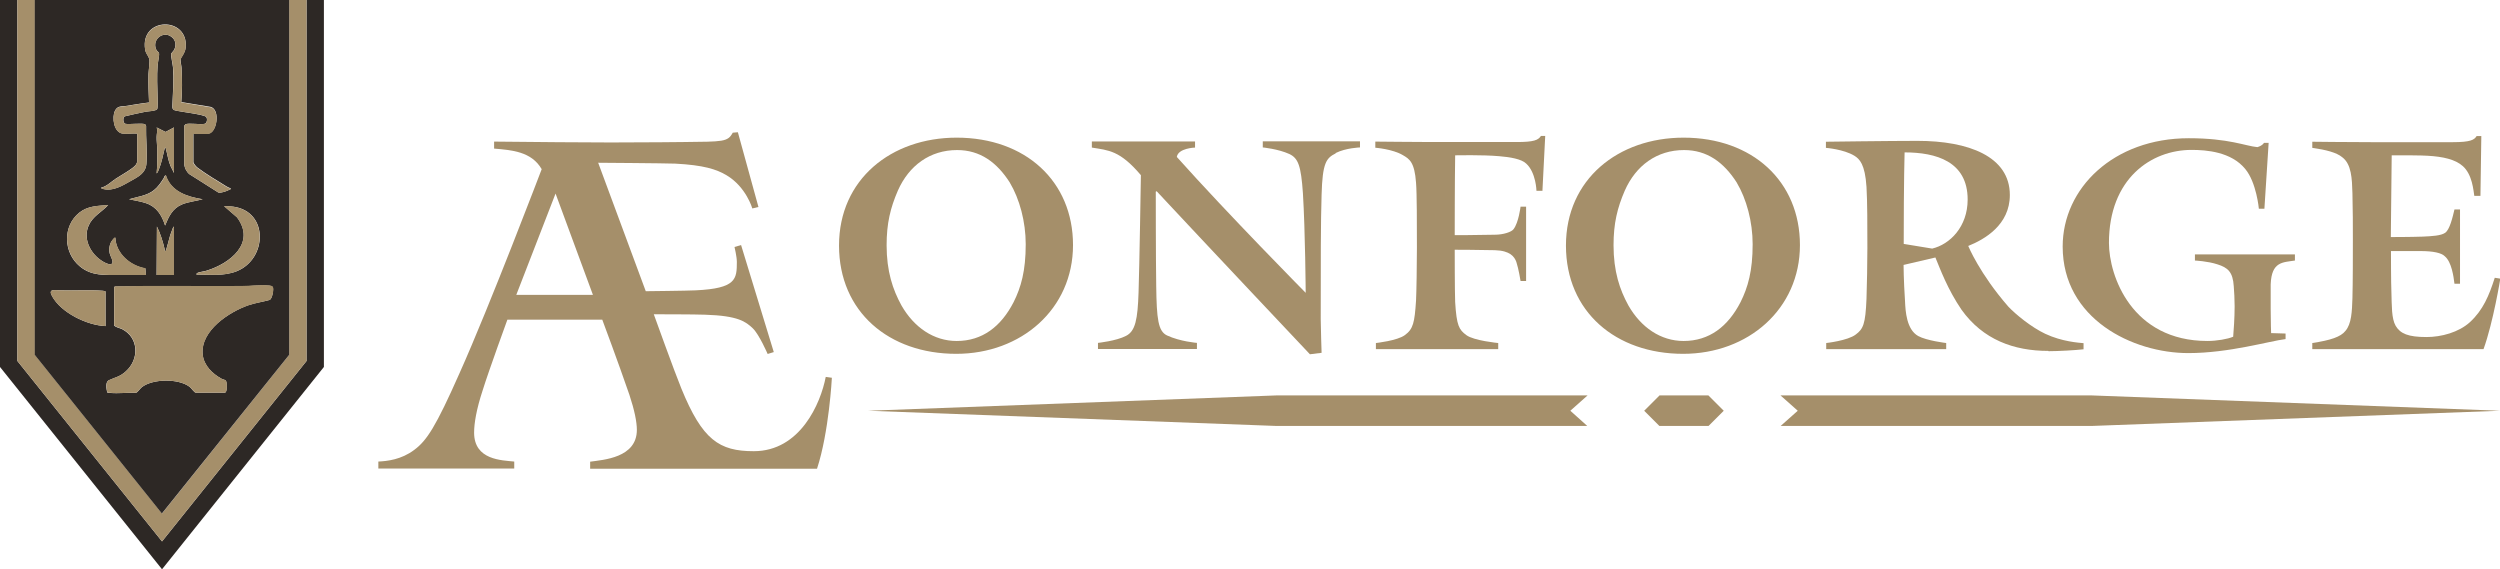 <?xml version="1.0" encoding="UTF-8"?>
<svg id="Ebene_1" data-name="Ebene 1" xmlns="http://www.w3.org/2000/svg" viewBox="0 0 171.27 39">
  <defs>
    <style>
      .cls-1 {
        fill: #a58f6a;
      }

      .cls-2 {
        fill: #2d2825;
      }
    </style>
  </defs>
  <g>
    <polygon class="cls-2" points="22.19 0 22.19 25.14 11.1 39 0 25.14 0 0 1.19 0 1.19 24.73 11.1 37.09 21 24.73 21 0 22.19 0"/>
    <polygon class="cls-1" points="21 0 21 24.73 11.1 37.09 1.19 24.73 1.19 0 2.39 0 2.39 24.31 11.1 35.18 19.81 24.31 19.81 0 21 0"/>
    <path class="cls-2" d="M2.38,0v24.31l8.71,10.87,8.72-10.87V0H2.38ZM16.22,18.58c-.89.35-1.83.23-2.76.23-.01-.08.05-.1.1-.13.16-.06.42-.08.6-.14,1.59-.49,3.4-1.89,2.08-3.65l-.89-.77c.21,0,.43.01.64.04,2.43.34,2.32,3.58.23,4.42ZM11.34,17.2c.05-.02.27-.95.32-1.09.04-.12.09-.26.14-.38.02-.06.06-.18.12-.21v3.32h-1.19l.02-3.32c.25.5.41,1.05.54,1.59.01.03-.03.11.05.09ZM11.31,15.45c-.22-.7-.58-1.29-1.31-1.53-.37-.13-.78-.18-1.16-.27.56-.17,1.23-.24,1.7-.62.28-.22.48-.52.67-.82.05-.08.06-.21.15-.19.36,1.11,1.46,1.46,2.52,1.63-.46.13-.96.17-1.4.35-.66.27-.92.83-1.17,1.45ZM10.77,10.15c-.01-.26-.05-.51-.04-.77,0-.2.08-.45,0-.65l.61.31.58-.31v3.12l-.24-.48c-.16-.38-.21-.8-.32-1.19-.01-.05.02-.06-.07-.05-.12.49-.22,1.03-.41,1.49-.04.08-.08.21-.15.26.06-.57.04-1.16.04-1.73ZM8.4,9.15c-.61-.08-.75-1.12-.52-1.57.17-.34.44-.28.73-.32.53-.08,1.06-.18,1.6-.24-.03-.65-.06-1.3-.04-1.94.01-.27.12-.88.04-1.09-.07-.2-.23-.34-.27-.61-.35-2.24,2.99-2.27,2.78-.12-.03.36-.33.68-.35.8-.01.13.07.48.07.63.04.77.05,1.53-.02,2.3l2.01.33c.69.18.43,1.83-.19,1.83h-.99v1.94c0,.11.19.32.28.39.54.41,1.4.93,1.99,1.29.09.05.18.1.28.13.02.08-.01.05-.04.07-.17.11-.61.27-.8.22l-1.99-1.26c-.2-.17-.33-.43-.35-.7v-2.61s.06-.08.08-.1c.21-.12,1.05.04,1.33-.04.15-.04.2-.35.09-.47-.15-.17-1.76-.35-2.1-.44-.23-.06-.22-.17-.21-.4.04-.84.1-1.71.04-2.55-.02-.22-.15-.78-.13-.94.01-.03.18-.2.22-.29.15-.32.09-.66-.2-.87-.56-.43-1.33.18-1.05.85.05.13.17.19.2.26.05.1-.08.65-.09.82-.06.78-.02,1.53,0,2.3,0,.15.02.61-.03.72-.07.14-.64.15-.82.19-.47.09-.93.2-1.4.31-.15.08-.12.46.03.51.25.06,1.21-.07,1.36.04.04.02.06.07.07.11-.02.83.09,1.78.02,2.6-.06.66-.59.89-1.1,1.18-.54.31-1.19.7-1.84.54-.04-.01-.17-.04-.17-.09.39-.09.68-.4,1.01-.62.3-.2,1.21-.7,1.38-.96.02-.02.09-.17.09-.19v-1.94c-.31-.03-.7.04-1,0ZM5.43,14.57c.59-.47,1.26-.46,1.98-.52-.46.5-1.05.75-1.34,1.41-.44,1,.24,2.12,1.17,2.56.12.05.35.15.44.03.11-.14-.12-.51-.16-.67-.07-.28-.03-.6.12-.84.02-.04.21-.3.26-.25.05,1.1,1.02,1.92,2.06,2.1l.03.45h-1.8c-1-.01-1.9.09-2.72-.59-1.13-.93-1.2-2.74-.04-3.68ZM7.23,22.34c-1.28-.06-3.04-.91-3.66-2.05-.29-.52.16-.41.57-.4.93.03,2-.04,2.9.03.07.01.13.02.19.04v2.38ZM18.49,20.54c-.48.14-.97.2-1.45.36-1.34.46-3.32,1.75-3.16,3.38.08.76.66,1.32,1.3,1.67.17.09.31.03.34.29.02.15.04.6-.1.66h-2.01c-.1,0-.3-.31-.42-.4-.76-.58-2.52-.56-3.27.02-.13.1-.29.37-.41.39-.58-.02-1.22.06-1.78.01-.07,0-.13,0-.19-.04-.05-.24-.14-.71.12-.83.45-.21.74-.23,1.15-.6.94-.83.91-2.33-.27-2.91-.14-.07-.49-.13-.53-.27v-2.56l.05-.08c2.89-.05,5.77.01,8.66-.02.62,0,1.27-.09,1.89-.04.08,0,.24.03.28.11.07.15-.04.75-.2.86Z"/>
    <g>
      <path class="cls-1" d="M15.76,12.97c-.17.11-.6.27-.8.22l-1.99-1.26c-.2-.17-.33-.43-.35-.69v-2.62s.06-.08.09-.1c.2-.12,1.04.04,1.32-.04.16-.05.2-.35.1-.47-.16-.18-1.77-.35-2.11-.44-.23-.06-.21-.17-.2-.39.03-.84.1-1.71.04-2.55-.02-.22-.15-.79-.13-.95,0-.03.18-.19.22-.29.14-.32.08-.65-.2-.87-.57-.43-1.33.18-1.06.85.05.13.17.19.2.26.05.11-.07.65-.09.82-.06.78-.02,1.53,0,2.31,0,.15.02.6-.03.71-.07.14-.64.16-.82.19-.47.09-.94.2-1.4.31-.15.08-.13.46.03.51.25.06,1.21-.07,1.36.04.03.02.05.07.07.11-.03.84.09,1.78.02,2.61-.06.65-.59.89-1.1,1.18-.55.31-1.2.7-1.84.54-.04-.01-.17-.04-.17-.09.39-.09.68-.4,1.01-.62.31-.2,1.22-.7,1.38-.96.02-.03.09-.18.09-.19v-1.94c-.31-.03-.7.04-1,0-.62-.09-.75-1.12-.52-1.57.17-.34.44-.27.73-.32.53-.08,1.06-.18,1.6-.24-.03-.65-.06-1.29-.04-1.94,0-.27.12-.87.04-1.09-.07-.2-.23-.33-.27-.6-.35-2.24,2.99-2.27,2.78-.12-.03.36-.33.69-.35.81-.02.12.06.48.07.63.04.77.04,1.53-.02,2.29l2.01.34c.69.17.43,1.83-.19,1.83h-1v1.94c0,.11.19.32.28.38.54.41,1.4.93,1.99,1.29.09.05.18.1.28.13.02.08,0,.06-.04.08Z"/>
      <path class="cls-1" d="M13.88,13.65c-.46.13-.95.17-1.4.35-.66.27-.92.83-1.17,1.45-.22-.7-.58-1.29-1.3-1.53-.38-.13-.78-.17-1.16-.27.56-.17,1.23-.24,1.7-.61.28-.22.49-.53.68-.83.05-.08.06-.21.15-.19.36,1.11,1.46,1.46,2.52,1.63Z"/>
      <g>
        <path class="cls-1" d="M10,18.84h-1.8c-1.01-.01-1.9.09-2.73-.6-1.12-.93-1.2-2.74-.04-3.67.59-.47,1.26-.47,1.98-.53-.46.5-1.05.75-1.34,1.41-.44,1,.24,2.12,1.16,2.56.12.06.35.16.45.03.1-.14-.13-.51-.16-.67-.07-.28-.03-.6.12-.85.02-.04.21-.3.26-.25.06,1.1,1.03,1.92,2.06,2.1l.04.45Z"/>
        <path class="cls-1" d="M16.22,18.58c-.89.36-1.83.23-2.76.23-.01-.07.05-.1.1-.12.16-.06.42-.08.59-.14,1.59-.49,3.4-1.89,2.08-3.66l-.89-.77c.21,0,.43,0,.64.04,2.43.34,2.32,3.59.23,4.42Z"/>
        <path class="cls-1" d="M11.92,18.84h-1.19l.02-3.32c.25.5.41,1.05.54,1.59,0,.03-.02.11.05.09.05-.02.27-.94.32-1.08.04-.12.09-.26.14-.39.02-.06.07-.18.12-.21v3.32Z"/>
      </g>
      <path class="cls-1" d="M11.92,8.73v3.11l-.24-.48c-.16-.38-.21-.8-.32-1.18-.02-.05.02-.06-.07-.05-.12.49-.22,1.03-.41,1.49-.03.08-.07.21-.15.26.06-.57.04-1.16.04-1.73,0-.25-.04-.51-.04-.77,0-.2.08-.45,0-.65l.61.31.58-.31Z"/>
      <g>
        <path class="cls-1" d="M18.5,20.54c-.48.14-.98.21-1.45.37-1.34.45-3.32,1.75-3.16,3.37.08.76.66,1.32,1.3,1.67.17.09.31.03.34.29.02.15.04.6-.11.66h-2c-.11-.01-.31-.31-.43-.4-.76-.58-2.51-.56-3.27.02-.13.1-.29.36-.41.39-.57-.02-1.21.06-1.78,0-.06,0-.13,0-.18-.04-.05-.24-.14-.7.12-.83.45-.21.74-.23,1.15-.6.94-.83.91-2.33-.27-2.91-.14-.07-.49-.13-.53-.27v-2.56s.05-.09.05-.09c2.89-.05,5.77,0,8.66-.02.62,0,1.27-.1,1.89-.04.08,0,.24.03.28.11.08.15-.04.75-.19.86Z"/>
        <path class="cls-1" d="M7.23,19.96v2.38c-1.28-.06-3.04-.91-3.67-2.05-.28-.52.17-.41.57-.4.93.03,2-.04,2.9.03.07,0,.13.02.19.04Z"/>
      </g>
    </g>
  </g>
  <g>
    <path class="cls-1" d="M55.98,32.11h-15.55v-.48c.9-.13,3.2-.26,3.2-2.18,0-.54-.16-1.34-.51-2.4-.77-2.24-1.86-5.15-1.86-5.15h-6.5s-1.25,3.42-1.7,4.86c-.42,1.28-.58,2.24-.58,2.88,0,1.89,1.92,1.89,2.75,1.98v.48h-9.31v-.48c.61-.03,1.57-.13,2.46-.8.86-.64,1.47-1.57,3.1-5.25,2.08-4.64,5.63-13.98,5.63-13.98-.7-1.22-2.08-1.31-3.26-1.41v-.48c3.1.03,5.86.06,8,.06,2.78,0,4.61-.03,4.99-.03,2.72-.03,3.01,0,3.36-.64l.35-.03,1.41,5.12-.42.1s-.42-1.47-1.76-2.27c-.7-.42-1.6-.7-3.52-.8-.8-.03-5.28-.06-5.28-.06l3.26,8.8s2.85-.03,3.42-.06c2.78-.13,2.82-.77,2.82-1.95,0-.35-.16-1.02-.16-1.02l.45-.13,2.24,7.33-.42.13s-.58-1.34-1.02-1.76c-.48-.45-.99-.86-3.26-.93-.64-.03-3.52-.03-3.52-.03,0,0,1.44,4,1.89,5.09,1.44,3.52,2.59,4.29,4.96,4.29,3.17,0,4.58-3.26,4.93-5.09l.42.06s-.19,3.71-1.02,6.24ZM38.06,13.26l-2.69,6.94h5.25l-2.56-6.94Z"/>
    <path class="cls-1" d="M65.51,24.24c-4.61,0-8.03-2.88-8.03-7.42s3.58-7.39,8.06-7.39c4.7,0,7.97,2.98,7.97,7.36s-3.55,7.45-8,7.45ZM69.19,12.52c-.9-1.41-2.05-2.24-3.62-2.24-1.86,0-3.3,1.06-4.06,2.78-.51,1.18-.77,2.24-.77,3.74,0,1.79.42,3.04,1.02,4.13.86,1.5,2.21,2.43,3.78,2.43,1.76,0,3.04-.99,3.9-2.66.51-1.02.83-2.14.83-3.97,0-1.54-.42-3.1-1.09-4.22Z"/>
    <path class="cls-1" d="M91.5,10.51c-.64.32-.9.64-.96,2.82-.06,1.79-.06,4.74-.06,8.54,0,.51.06,2.3.06,2.3l-.8.1s-7.55-8-10.5-11.17l-.06.03s0,4.61.03,6.46c.03,2.27.13,3.1.74,3.39.9.42,2.05.51,2.05.51v.42h-6.78v-.42s1.25-.13,1.92-.48c.64-.32.8-1.12.86-2.98.06-1.7.16-8.03.16-8.03-1.44-1.7-2.21-1.7-3.36-1.89v-.42h7.07v.42s-1.15.03-1.25.64c3.52,3.94,8.83,9.31,8.83,9.31,0,0-.03-4.22-.19-6.82-.13-1.89-.32-2.4-.93-2.69-.77-.35-1.82-.45-1.82-.45v-.42h6.66v.42s-.96.03-1.66.38Z"/>
    <path class="cls-1" d="M105.68,13.07h-.42s-.03-1.25-.7-1.86c-.32-.32-1.12-.45-1.86-.51-1.12-.1-3.01-.06-3.01-.06-.03,1.76-.03,5.47-.03,5.47,0,0,1.47,0,2.75-.03.58,0,1.15-.19,1.28-.38.35-.45.48-1.54.48-1.54h.38v5.09h-.38s-.13-.83-.29-1.31c-.13-.35-.42-.77-1.47-.8-1.18-.03-2.75-.03-2.75-.03,0,0,0,2.85.03,3.58.1,1.63.26,1.89.77,2.27s2.18.54,2.18.54v.42h-8.38v-.42s1.47-.16,1.98-.54c.58-.42.67-.86.77-2.37.03-.58.06-2.5.06-3.62,0-1.5,0-3.74-.06-4.45-.1-1.41-.45-1.63-.9-1.89-.7-.42-1.89-.51-1.89-.51v-.42s2.98.03,3.87.03h5.82c1.18,0,1.47-.13,1.66-.42h.29l-.19,3.74Z"/>
    <path class="cls-1" d="M115.31,24.24c-4.61,0-8.03-2.88-8.03-7.42s3.58-7.39,8.06-7.39c4.7,0,7.97,2.98,7.97,7.36s-3.55,7.45-8,7.45ZM118.99,12.52c-.9-1.41-2.05-2.24-3.62-2.24-1.86,0-3.3,1.06-4.06,2.78-.51,1.18-.77,2.24-.77,3.74,0,1.79.42,3.04,1.02,4.13.86,1.5,2.21,2.43,3.78,2.43,1.76,0,3.04-.99,3.9-2.66.51-1.02.83-2.14.83-3.97,0-1.54-.42-3.1-1.09-4.22Z"/>
    <path class="cls-1" d="M140.33,24.04c-2.37,0-4.48-.77-5.95-2.82-.96-1.41-1.47-2.81-1.79-3.58l-2.18.51s0,.99.1,2.5c.03.67.1,1.92.9,2.37.58.32,1.92.48,1.92.48v.42h-8.22v-.42s1.47-.16,2.02-.58c.51-.38.67-.7.74-2.46.03-.96.06-2.4.06-3.46,0-1.44,0-3.2-.06-4.19-.1-1.57-.48-1.92-.83-2.14-.74-.45-1.95-.54-1.95-.54v-.42s4.38-.06,6.27-.06c3.49,0,6.33,1.06,6.33,3.71,0,2.05-1.73,3.04-2.85,3.49,0,0,.77,1.89,2.75,4.16.48.51,1.57,1.41,2.53,1.86,1.15.54,2.3.61,2.62.64v.42c-.51.06-1.73.13-2.4.13ZM130.48,10.44s-.06,1.92-.06,6.27l1.95.32c1.22-.29,2.43-1.5,2.43-3.36,0-2.62-2.18-3.23-4.32-3.23Z"/>
    <path class="cls-1" d="M155.56,19.5v1.66c0,.93.03,1.66.03,1.66l.99.03v.38c-1.09.13-3.87.96-6.66.96-3.81,0-8.61-2.34-8.61-7.3,0-4,3.49-7.42,8.64-7.42,2.75,0,3.9.54,4.7.61.35-.1.45-.29.45-.29h.32l-.29,4.51h-.38s-.16-1.79-.93-2.72c-.96-1.18-2.66-1.31-3.68-1.31-2.78,0-5.66,1.98-5.66,6.37,0,2.27,1.57,6.72,6.75,6.72.64,0,1.38-.13,1.76-.29.03-.38.1-1.25.1-2.08,0-.48-.03-.99-.06-1.38-.06-.99-.42-1.28-1.12-1.5-.67-.22-1.54-.26-1.54-.26v-.42h6.85v.42c-.83.13-1.6.06-1.66,1.63Z"/>
    <path class="cls-1" d="M170.12,23.92h-11.71v-.42c1.25-.19,1.95-.42,2.27-.83.42-.48.45-1.34.48-2.24.03-1.09.03-2.98.03-3.97s0-2.14-.03-3.23c-.03-.99-.06-1.98-.7-2.46-.38-.32-1.12-.51-2.05-.64v-.42s2.43.03,4.06.03h5.57c1.22,0,1.47-.16,1.63-.42h.32l-.06,4.1h-.42c-.06-.35-.13-1.47-.8-2.05-.51-.45-1.34-.64-2.4-.7-.48-.03-1.38-.03-2.46-.03-.03,2.3-.06,5.6-.06,5.6,0,0,1.38,0,2.18-.03.64-.03,1.25-.06,1.54-.26.32-.22.51-1.06.64-1.6h.38v5.09h-.38c-.06-.48-.19-1.5-.67-1.89-.22-.22-.77-.35-1.66-.35h-2.02s0,2.24.03,2.82c.03.93,0,1.79.29,2.3.32.54.86.77,2.11.77,1.02,0,2.21-.32,2.98-1.02.9-.83,1.31-1.82,1.7-3.04l.38.06s-.48,2.98-1.15,4.83Z"/>
  </g>
  <polygon class="cls-1" points="108.76 27.09 107.58 28.14 108.74 29.18 87.42 29.18 59.47 28.14 87.42 27.09 108.76 27.09"/>
  <polygon class="cls-1" points="117.04 27.09 118.09 28.14 117.05 29.18 113.68 29.18 112.64 28.14 113.69 27.09 117.04 27.09"/>
  <polygon class="cls-1" points="171.27 28.14 143.32 29.18 121.99 29.18 123.16 28.14 121.98 27.09 143.32 27.09 171.27 28.14"/>
</svg>